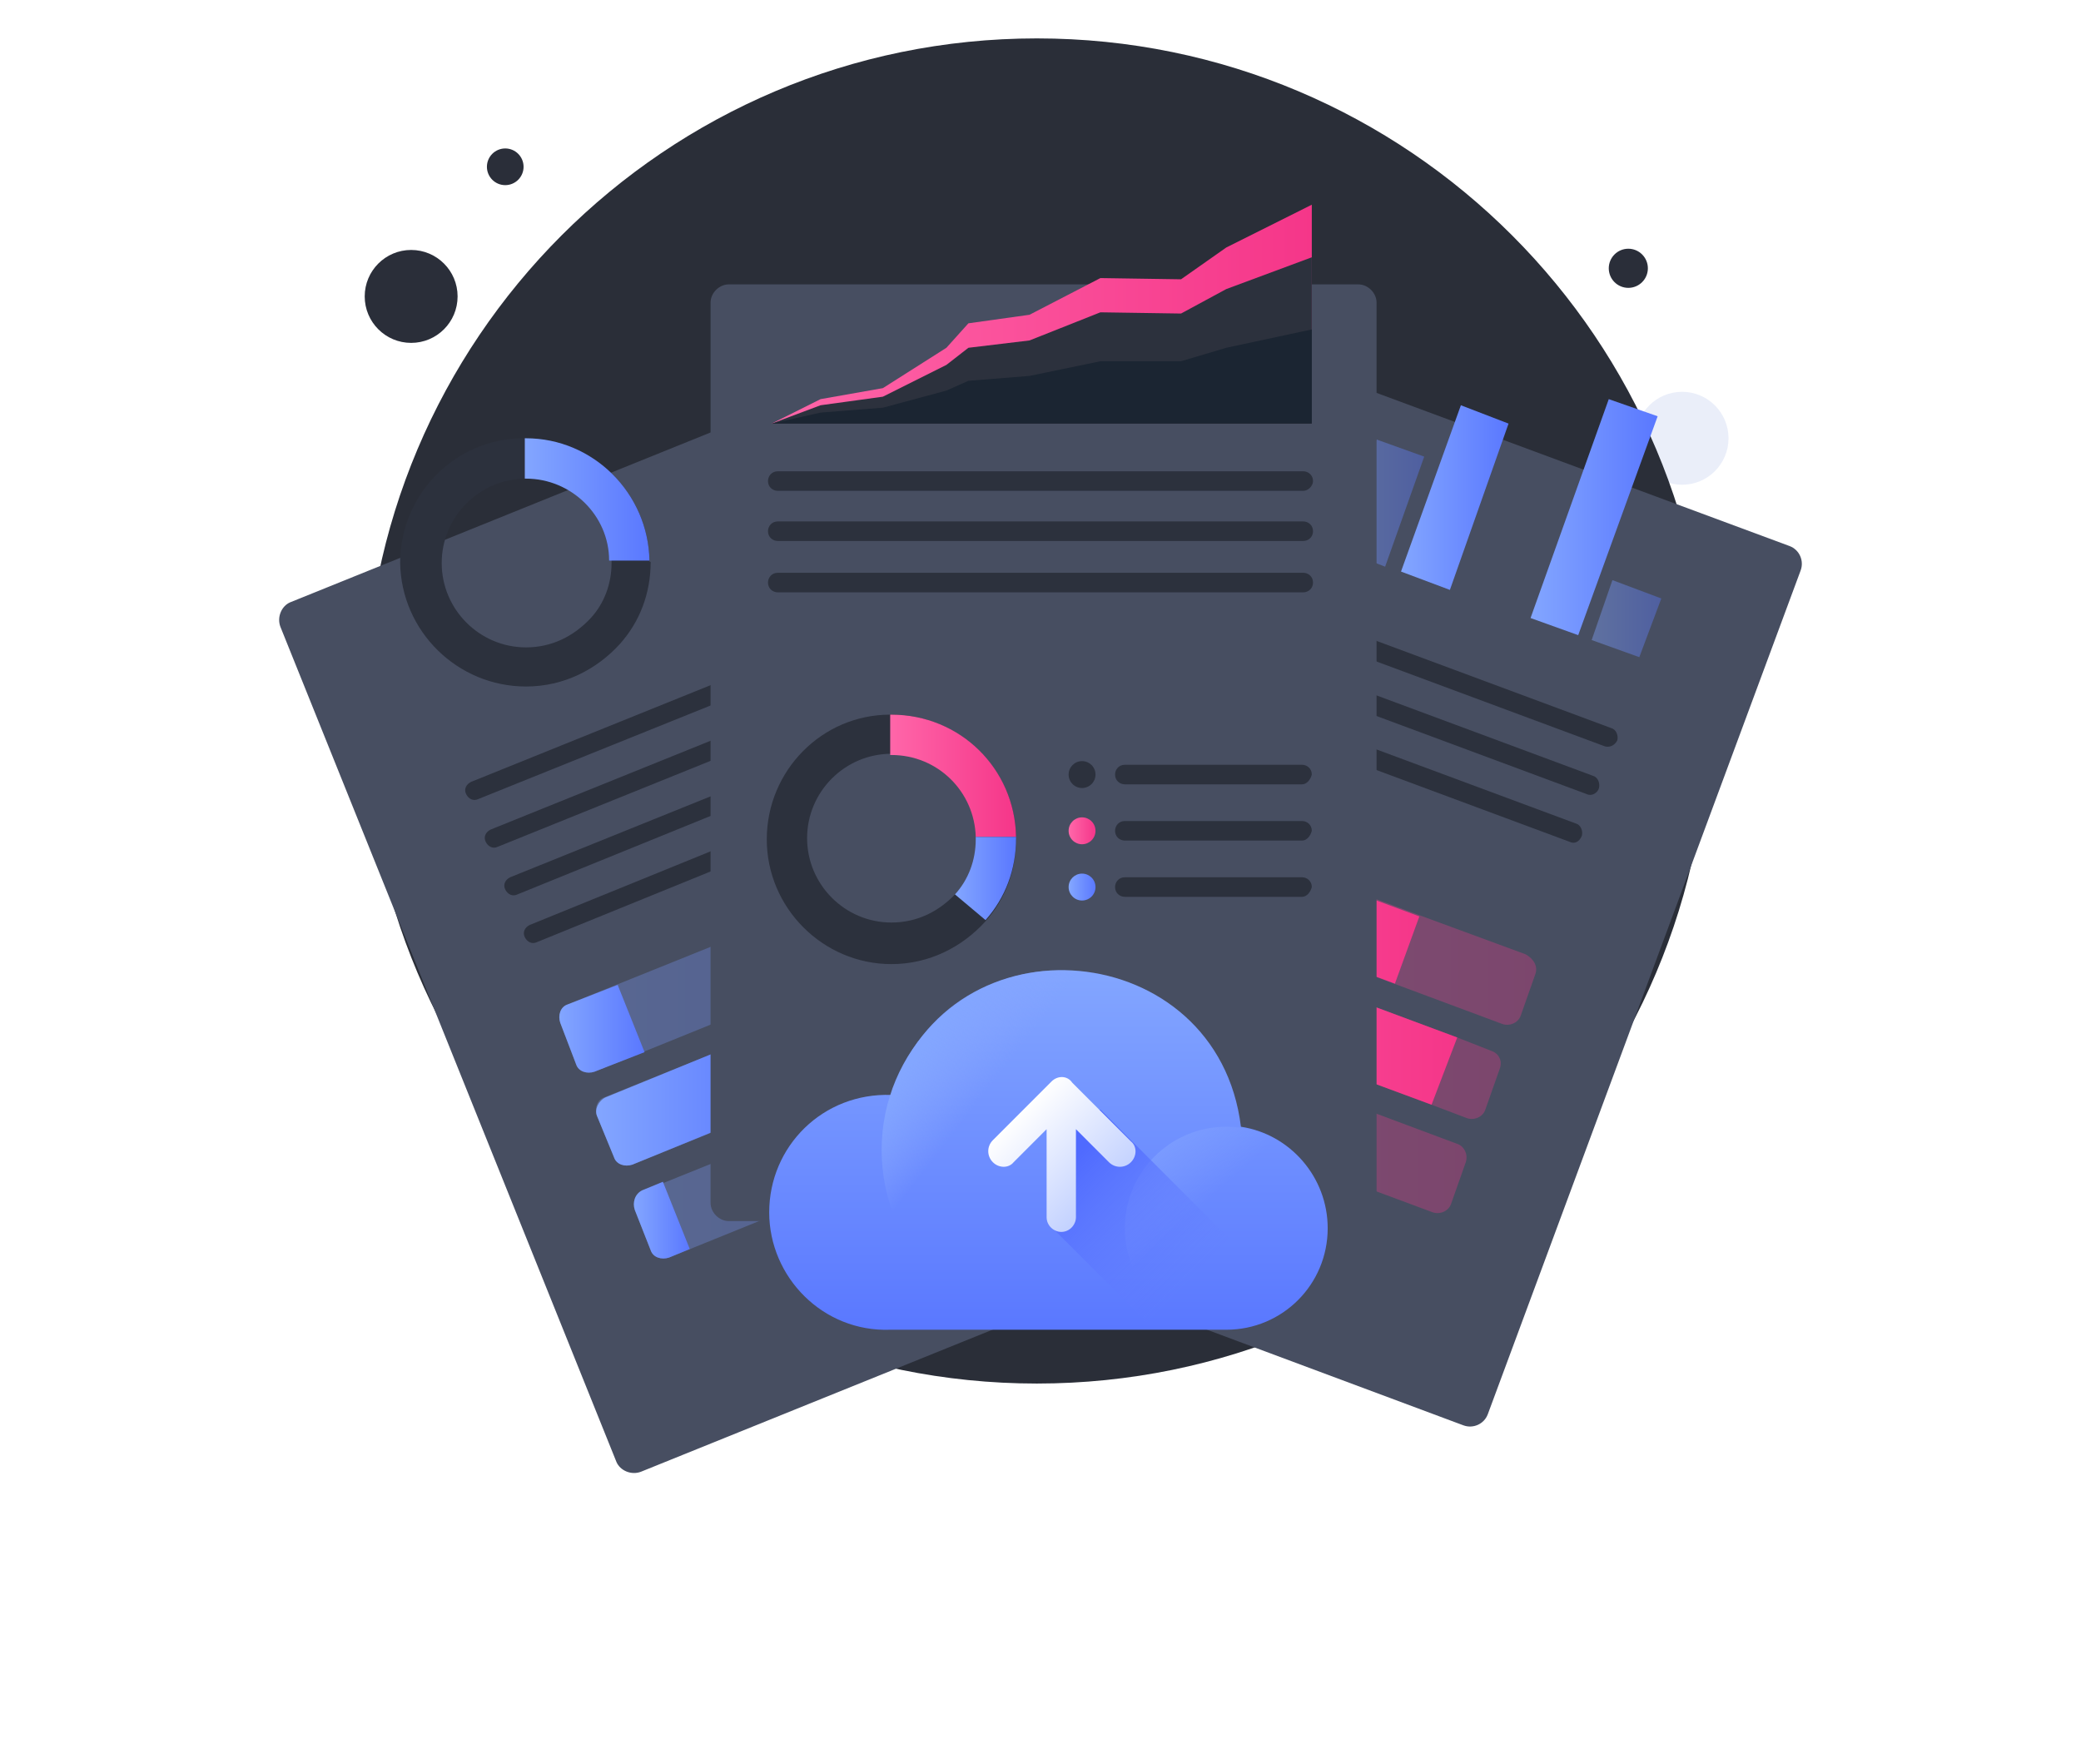 <svg width="164" height="139" viewBox="0 0 164 139" fill="none" xmlns="http://www.w3.org/2000/svg">
<path d="M32.402 27.02C34.423 27.02 36.062 25.381 36.062 23.358C36.062 21.336 34.423 19.697 32.402 19.697C30.381 19.697 28.742 21.336 28.742 23.358C28.742 25.381 30.381 27.02 32.402 27.02Z" fill="#2A2E39"/>
<path d="M132.562 38.199C134.583 38.199 136.222 36.559 136.222 34.537C136.222 32.514 134.583 30.875 132.562 30.875C130.541 30.875 128.902 32.514 128.902 34.537C128.902 36.559 130.541 38.199 132.562 38.199Z" fill="#EAEEF9"/>
<path d="M39.818 14.589C40.615 14.589 41.262 13.942 41.262 13.144C41.262 12.346 40.615 11.698 39.818 11.698C39.02 11.698 38.373 12.346 38.373 13.144C38.373 13.942 39.02 14.589 39.818 14.589Z" fill="#2A2E39"/>
<path d="M128.325 22.684C129.176 22.684 129.866 21.994 129.866 21.142C129.866 20.291 129.176 19.6 128.325 19.6C127.474 19.6 126.784 20.291 126.784 21.142C126.784 21.994 127.474 22.684 128.325 22.684Z" fill="#2A2E39"/>
<path d="M81.712 109.026C110.966 109.026 134.681 85.297 134.681 56.026C134.681 26.755 110.966 3.026 81.712 3.026C52.457 3.026 28.742 26.755 28.742 56.026C28.742 85.297 52.457 109.026 81.712 109.026Z" fill="#2A2E38"/>
<g filter="url(#filter0_d)">
<path d="M96.543 86.38L50.508 104.978C49.737 105.268 48.871 104.882 48.582 104.208L22.097 38.391C21.808 37.62 22.193 36.753 22.867 36.464L68.903 17.866C69.673 17.577 70.54 17.962 70.829 18.637L97.314 84.357C97.699 85.224 97.314 86.091 96.543 86.38Z" fill="#474E61"/>
</g>
<path d="M76.222 47.449L37.699 62.964C37.314 63.157 36.928 62.964 36.736 62.578C36.543 62.193 36.736 61.807 37.121 61.615L75.548 46.1C75.933 45.907 76.318 46.1 76.511 46.486C76.704 46.871 76.511 47.257 76.222 47.449Z" fill="#2C313D"/>
<path d="M77.667 51.208L39.24 66.722C38.855 66.915 38.469 66.722 38.277 66.337C38.084 65.951 38.277 65.566 38.662 65.373L77.089 49.858C77.474 49.666 77.859 49.858 78.052 50.244C78.245 50.629 78.052 51.015 77.667 51.208Z" fill="#2C313D"/>
<path d="M79.208 54.869L40.781 70.48C40.396 70.673 40.01 70.48 39.818 70.095C39.625 69.709 39.818 69.324 40.203 69.131L78.63 53.617C79.015 53.424 79.4 53.617 79.593 54.002C79.785 54.291 79.593 54.773 79.208 54.869Z" fill="#2C313D"/>
<path d="M56.768 68.36L42.322 74.238C41.937 74.431 41.551 74.238 41.359 73.853C41.166 73.468 41.359 73.082 41.744 72.889L56.19 67.011C56.575 66.818 56.961 67.011 57.153 67.397C57.25 67.782 57.153 68.168 56.768 68.36Z" fill="#2C313D"/>
<path opacity="0.3" d="M84.216 64.409L85.468 67.589C85.66 68.168 85.468 68.842 84.89 69.035L46.848 84.453C46.27 84.646 45.596 84.453 45.404 83.875L44.152 80.599C43.959 80.02 44.152 79.346 44.729 79.153L82.771 63.831C83.349 63.639 83.927 63.928 84.216 64.409Z" fill="url(#paint0_linear)"/>
<path opacity="0.3" d="M87.201 71.733L88.453 74.913C88.646 75.491 88.453 76.166 87.875 76.358L49.834 91.777C49.256 91.969 48.582 91.777 48.389 91.198L47.041 87.922C46.848 87.344 47.041 86.669 47.619 86.477L85.66 71.155C86.238 70.962 86.912 71.251 87.201 71.733Z" fill="url(#paint1_linear)"/>
<path opacity="0.3" d="M90.09 79.057L91.342 82.237C91.535 82.815 91.342 83.489 90.765 83.682L52.723 99.1C52.145 99.293 51.471 99.1 51.278 98.522L50.026 95.342C49.834 94.764 50.026 94.089 50.604 93.897L88.646 78.575C89.224 78.286 89.898 78.575 90.09 79.057Z" fill="url(#paint2_linear)"/>
<path d="M48.678 77.611L50.797 82.911L46.848 84.453C46.27 84.646 45.596 84.453 45.404 83.875L44.152 80.598C43.959 80.02 44.152 79.346 44.729 79.153L48.678 77.611Z" fill="url(#paint3_linear)"/>
<path d="M47.715 86.477L59.272 81.755L61.391 87.055L49.834 91.777C49.256 91.969 48.582 91.777 48.389 91.198L47.041 87.922C46.848 87.44 47.137 86.766 47.715 86.477Z" fill="url(#paint4_linear)"/>
<path d="M50.604 93.8L52.241 93.126L54.36 98.426L52.723 99.1C52.145 99.293 51.471 99.1 51.278 98.522L50.026 95.342C49.834 94.764 50.026 94.089 50.604 93.8Z" fill="url(#paint5_linear)"/>
<path d="M51.182 44.173C51.086 38.873 46.752 34.537 41.359 34.537H41.262C35.869 34.537 31.535 38.969 31.535 44.366C31.631 49.762 36.062 54.098 41.455 54.098C44.44 54.098 47.041 52.749 48.871 50.726C50.411 48.991 51.278 46.775 51.278 44.269C51.182 44.269 51.182 44.269 51.182 44.173ZM41.455 51.015C37.795 51.015 34.81 48.028 34.81 44.366C34.81 40.704 37.795 37.717 41.455 37.717H41.551C45.211 37.717 48.1 40.608 48.196 44.173C48.196 44.269 48.196 44.269 48.196 44.366C48.196 46.004 47.619 47.546 46.559 48.702C45.211 50.148 43.477 51.015 41.455 51.015Z" fill="#2C313D"/>
<path d="M51.182 44.173H48.004C48.004 40.608 45.018 37.717 41.455 37.717H41.359V34.537H41.455C46.752 34.537 51.086 38.873 51.182 44.173Z" fill="url(#paint6_linear)"/>
<g filter="url(#filter1_d)">
<path d="M115.323 101.317L68.806 83.971C68.036 83.682 67.651 82.815 67.94 82.044L92.594 15.649C92.883 14.878 93.75 14.493 94.521 14.782L141.037 32.031C141.808 32.32 142.193 33.188 141.904 33.958L117.249 100.449C116.96 101.22 116.094 101.606 115.323 101.317Z" fill="#474E61"/>
</g>
<path opacity="0.4" d="M109.16 44.655L105.404 43.209L108.485 34.633L112.241 35.982L109.16 44.655Z" fill="url(#paint7_linear)"/>
<path d="M114.264 46.486L110.411 45.04L115.13 31.935L118.886 33.38L114.264 46.486Z" fill="url(#paint8_linear)"/>
<path d="M124.376 50.051L120.62 48.702L126.784 31.453L130.636 32.802L124.376 50.051Z" fill="url(#paint9_linear)"/>
<path opacity="0.4" d="M129.192 51.786L125.436 50.437L127.073 45.715L130.925 47.16L129.192 51.786Z" fill="url(#paint10_linear)"/>
<path d="M126.495 58.82L87.587 44.366C87.201 44.269 87.009 43.788 87.105 43.402C87.201 43.017 87.683 42.824 88.068 42.92L126.977 57.375C127.362 57.471 127.554 57.953 127.458 58.338C127.266 58.724 126.88 58.917 126.495 58.82Z" fill="#2C313D"/>
<path d="M125.05 62.578L86.142 48.124C85.757 48.028 85.564 47.546 85.66 47.16C85.757 46.775 86.238 46.582 86.623 46.678L125.532 61.133C125.917 61.229 126.11 61.711 126.013 62.097C125.917 62.482 125.435 62.771 125.05 62.578Z" fill="#2C313D"/>
<path d="M123.702 66.337L84.794 51.882C84.408 51.786 84.216 51.304 84.312 50.918C84.408 50.533 84.89 50.34 85.275 50.437L124.184 64.891C124.569 64.987 124.761 65.469 124.665 65.855C124.473 66.337 124.087 66.529 123.702 66.337Z" fill="#2C313D"/>
<path d="M98.084 61.133L83.445 55.737C83.06 55.64 82.867 55.158 82.964 54.773C83.06 54.388 83.542 54.195 83.927 54.291L98.566 59.688C98.951 59.784 99.144 60.266 99.047 60.651C98.855 61.037 98.469 61.229 98.084 61.133Z" fill="#2C313D"/>
<path opacity="0.3" d="M121.005 76.744L119.85 80.02C119.657 80.598 118.983 80.888 118.405 80.695L110.123 77.611L79.882 66.337C79.304 66.144 79.015 65.469 79.208 64.891L80.364 61.615C80.556 61.037 81.23 60.748 81.808 60.94L111.856 72.118L120.235 75.202C120.909 75.588 121.198 76.166 121.005 76.744Z" fill="url(#paint11_linear)"/>
<path opacity="0.3" d="M118.212 84.164L117.057 87.44C116.864 88.018 116.19 88.308 115.612 88.115L112.819 87.055L77.185 73.853C76.607 73.66 76.319 72.986 76.511 72.407L77.667 69.131C77.859 68.553 78.534 68.264 79.111 68.457L114.842 81.755L117.538 82.815C118.116 83.007 118.405 83.586 118.212 84.164Z" fill="url(#paint12_linear)"/>
<path opacity="0.3" d="M115.516 91.584L114.36 94.86C114.167 95.438 113.493 95.728 112.915 95.535L98.662 90.235L74.489 81.273C73.911 81.08 73.622 80.406 73.814 79.828L74.97 76.551C75.163 75.973 75.837 75.684 76.415 75.877L101.166 85.031L114.841 90.138C115.419 90.331 115.708 91.006 115.516 91.584Z" fill="url(#paint13_linear)"/>
<path d="M76.415 75.877L101.166 85.031L98.662 90.138L74.489 81.177C73.911 80.984 73.622 80.309 73.814 79.731L74.97 76.455C75.163 75.973 75.837 75.684 76.415 75.877Z" fill="url(#paint14_linear)"/>
<path d="M79.208 64.987L80.364 61.711C80.556 61.133 81.23 60.844 81.808 61.037L111.856 72.215L109.93 77.515L79.882 66.337C79.304 66.144 79.015 65.566 79.208 64.987Z" fill="url(#paint15_linear)"/>
<path d="M114.842 81.755L112.819 87.055L77.185 73.853C76.607 73.66 76.319 72.986 76.511 72.407L77.667 69.131C77.859 68.553 78.534 68.264 79.111 68.457L114.842 81.755Z" fill="url(#paint16_linear)"/>
<path d="M89.031 63.735L87.105 69.035L79.882 66.337C79.304 66.144 79.015 65.469 79.208 64.891L80.364 61.615C80.556 61.037 81.23 60.748 81.808 60.94L89.031 63.735Z" fill="#2C313D"/>
<path d="M79.111 68.457L86.335 71.155L84.408 76.455L77.185 73.757C76.607 73.564 76.319 72.889 76.511 72.311L77.667 69.035C77.956 68.553 78.534 68.264 79.111 68.457Z" fill="#2C313D"/>
<path d="M76.415 75.877L83.638 78.575L81.712 83.875L74.489 81.177C73.911 80.984 73.622 80.309 73.814 79.731L74.97 76.455C75.163 75.973 75.837 75.684 76.415 75.877Z" fill="#2C313D"/>
<g filter="url(#filter2_d)">
<path d="M107.041 85.224H57.442C56.672 85.224 55.998 84.549 55.998 83.778V12.855C55.998 12.084 56.672 11.409 57.442 11.409H107.041C107.811 11.409 108.485 12.084 108.485 12.855V83.682C108.582 84.549 107.908 85.224 107.041 85.224Z" fill="#474E61"/>
</g>
<path d="M102.707 38.679H61.294C60.909 38.679 60.524 38.39 60.524 37.909C60.524 37.524 60.813 37.138 61.294 37.138H102.707C103.092 37.138 103.477 37.427 103.477 37.909C103.477 38.294 103.092 38.679 102.707 38.679Z" fill="#2C313D"/>
<path d="M102.707 42.63H61.294C60.909 42.63 60.524 42.341 60.524 41.86C60.524 41.475 60.813 41.089 61.294 41.089H102.707C103.092 41.089 103.477 41.378 103.477 41.86C103.477 42.341 103.092 42.63 102.707 42.63Z" fill="#2C313D"/>
<path d="M102.707 46.678H61.294C60.909 46.678 60.524 46.389 60.524 45.907C60.524 45.522 60.813 45.137 61.294 45.137H102.707C103.092 45.137 103.477 45.425 103.477 45.907C103.477 46.389 103.092 46.678 102.707 46.678Z" fill="#2C313D"/>
<path d="M102.611 61.807H88.646C88.261 61.807 87.876 61.518 87.876 61.036C87.876 60.651 88.164 60.266 88.646 60.266H102.611C102.996 60.266 103.381 60.555 103.381 61.036C103.285 61.421 102.996 61.807 102.611 61.807Z" fill="#2C313D"/>
<path d="M80.075 65.951C79.978 60.651 75.644 56.315 70.251 56.315H70.155C64.762 56.315 60.428 60.748 60.428 66.144C60.428 71.54 64.858 75.973 70.251 75.973C73.237 75.973 75.837 74.624 77.667 72.6C79.208 70.866 80.075 68.649 80.075 66.144C80.075 66.047 80.075 65.951 80.075 65.951ZM70.251 72.697C66.591 72.697 63.606 69.709 63.606 66.047C63.606 62.386 66.591 59.398 70.251 59.398H70.347C74.007 59.398 76.896 62.289 76.993 65.855C76.993 65.951 76.993 65.951 76.993 66.047C76.993 67.686 76.415 69.228 75.356 70.384C74.007 71.829 72.274 72.697 70.251 72.697Z" fill="#2C313D"/>
<path d="M80.075 65.951H76.896C76.8 62.386 73.911 59.495 70.251 59.495H70.155V56.315H70.251C75.644 56.315 79.978 60.555 80.075 65.951Z" fill="url(#paint17_linear)"/>
<path d="M80.075 66.047C80.075 68.553 79.208 70.769 77.667 72.504L75.259 70.48C76.319 69.324 76.897 67.782 76.897 66.144C76.897 66.047 76.897 66.047 76.897 65.951H80.075V66.047Z" fill="url(#paint18_linear)"/>
<path d="M85.275 62.097C85.86 62.097 86.335 61.622 86.335 61.037C86.335 60.451 85.86 59.977 85.275 59.977C84.69 59.977 84.216 60.451 84.216 61.037C84.216 61.622 84.69 62.097 85.275 62.097Z" fill="#2C313D"/>
<path d="M102.611 66.239H88.646C88.261 66.239 87.876 65.95 87.876 65.469C87.876 65.084 88.164 64.698 88.646 64.698H102.611C102.996 64.698 103.381 64.987 103.381 65.469C103.285 65.854 102.996 66.239 102.611 66.239Z" fill="#2C313D"/>
<path d="M85.275 66.529C85.86 66.529 86.335 66.055 86.335 65.469C86.335 64.884 85.86 64.409 85.275 64.409C84.69 64.409 84.216 64.884 84.216 65.469C84.216 66.055 84.69 66.529 85.275 66.529Z" fill="url(#paint19_linear)"/>
<path d="M102.611 70.672H88.646C88.261 70.672 87.876 70.383 87.876 69.902C87.876 69.516 88.164 69.131 88.646 69.131H102.611C102.996 69.131 103.381 69.42 103.381 69.902C103.285 70.287 102.996 70.672 102.611 70.672Z" fill="#2C313D"/>
<path d="M85.275 70.962C85.86 70.962 86.335 70.487 86.335 69.902C86.335 69.317 85.86 68.842 85.275 68.842C84.69 68.842 84.216 69.317 84.216 69.902C84.216 70.487 84.69 70.962 85.275 70.962Z" fill="url(#paint20_linear)"/>
<path d="M104.633 96.787C104.633 101.22 101.069 104.786 96.639 104.786C96.639 104.786 96.543 104.786 94.424 104.786C93.557 104.786 92.498 104.786 90.957 104.786C87.105 104.786 80.749 104.786 70.155 104.786C64.858 104.978 60.62 100.642 60.62 95.535C60.62 90.331 64.858 86.091 70.251 86.284C74.874 71.829 95.965 73.853 97.795 88.789C101.647 89.368 104.633 92.74 104.633 96.787Z" fill="url(#paint21_linear)"/>
<path d="M96.639 104.786C101.054 104.786 104.633 101.205 104.633 96.787C104.633 92.37 101.054 88.789 96.639 88.789C92.225 88.789 88.646 92.37 88.646 96.787C88.646 101.205 92.225 104.786 96.639 104.786Z" fill="url(#paint22_linear)"/>
<path d="M83.638 104.786C91.457 104.786 97.795 98.444 97.795 90.62C97.795 82.797 91.457 76.455 83.638 76.455C75.819 76.455 69.481 82.797 69.481 90.62C69.481 98.444 75.819 104.786 83.638 104.786Z" fill="url(#paint23_linear)"/>
<path d="M100.684 101.413L94.424 104.786C93.558 104.786 92.498 104.786 90.957 104.786L82.578 96.402L84.216 95.342L83.638 88.693L86.72 87.44L100.684 101.413Z" fill="url(#paint24_linear)"/>
<path d="M82.867 85.224L78.245 89.849C77.763 90.331 77.763 91.102 78.245 91.584C78.726 92.066 79.496 92.066 79.882 91.584L82.482 88.982V95.92C82.482 96.595 83.06 97.077 83.638 97.077C84.312 97.077 84.793 96.498 84.793 95.92V88.982L87.394 91.584C87.875 92.066 88.646 92.066 89.127 91.584C89.609 91.102 89.609 90.331 89.127 89.946L84.504 85.32C84.119 84.742 83.349 84.742 82.867 85.224Z" fill="url(#paint25_linear)"/>
<path d="M60.813 33.38H103.381V16.131L96.639 19.504L93.076 22.009L86.72 21.913L81.134 24.804L76.318 25.478L74.585 27.406L69.577 30.586L64.665 31.453L60.813 33.38Z" fill="url(#paint26_linear)"/>
<path d="M60.813 33.38H103.381V20.275L96.639 22.78L93.076 24.707L86.72 24.611L81.134 26.828L76.318 27.406L74.585 28.755L69.577 31.26L64.665 31.935L60.813 33.38Z" fill="#2C313D"/>
<path d="M60.813 33.38H103.381V25.96L96.639 27.406L93.076 28.466H86.72L81.134 29.622L76.318 30.008L74.585 30.778L69.577 32.127L64.665 32.513L60.813 33.38Z" fill="#1B2532"/>
<defs>
<filter id="filter0_d" x="0" y="6.769" width="119.465" height="131.307" filterUnits="userSpaceOnUse" color-interpolation-filters="sRGB">
<feFlood flood-opacity="0" result="BackgroundImageFix"/>
<feColorMatrix in="SourceAlpha" type="matrix" values="0 0 0 0 0 0 0 0 0 0 0 0 0 0 0 0 0 0 127 0"/>
<feOffset dy="11"/>
<feGaussianBlur stdDeviation="11"/>
<feColorMatrix type="matrix" values="0 0 0 0 0 0 0 0 0 0 0 0 0 0 0 0 0 0 0.18 0"/>
<feBlend mode="normal" in2="BackgroundImageFix" result="effect1_dropShadow"/>
<feBlend mode="normal" in="SourceGraphic" in2="effect1_dropShadow" result="shape"/>
</filter>
<filter id="filter1_d" x="45.844" y="3.686" width="118.156" height="130.727" filterUnits="userSpaceOnUse" color-interpolation-filters="sRGB">
<feFlood flood-opacity="0" result="BackgroundImageFix"/>
<feColorMatrix in="SourceAlpha" type="matrix" values="0 0 0 0 0 0 0 0 0 0 0 0 0 0 0 0 0 0 127 0"/>
<feOffset dy="11"/>
<feGaussianBlur stdDeviation="11"/>
<feColorMatrix type="matrix" values="0 0 0 0 0 0 0 0 0 0 0 0 0 0 0 0 0 0 0.18 0"/>
<feBlend mode="normal" in2="BackgroundImageFix" result="effect1_dropShadow"/>
<feBlend mode="normal" in="SourceGraphic" in2="effect1_dropShadow" result="shape"/>
</filter>
<filter id="filter2_d" x="33.998" y="0.409" width="96.497" height="117.815" filterUnits="userSpaceOnUse" color-interpolation-filters="sRGB">
<feFlood flood-opacity="0" result="BackgroundImageFix"/>
<feColorMatrix in="SourceAlpha" type="matrix" values="0 0 0 0 0 0 0 0 0 0 0 0 0 0 0 0 0 0 127 0"/>
<feOffset dy="11"/>
<feGaussianBlur stdDeviation="11"/>
<feColorMatrix type="matrix" values="0 0 0 0 0 0 0 0 0 0 0 0 0 0 0 0 0 0 0.18 0"/>
<feBlend mode="normal" in2="BackgroundImageFix" result="effect1_dropShadow"/>
<feBlend mode="normal" in="SourceGraphic" in2="effect1_dropShadow" result="shape"/>
</filter>
<linearGradient id="paint0_linear" x1="44.034" y1="74.148" x2="85.572" y2="74.148" gradientUnits="userSpaceOnUse">
<stop stop-color="#83A6FF"/>
<stop offset="1" stop-color="#5A78FF"/>
</linearGradient>
<linearGradient id="paint1_linear" x1="46.987" y1="81.47" x2="88.526" y2="81.47" gradientUnits="userSpaceOnUse">
<stop stop-color="#83A6FF"/>
<stop offset="1" stop-color="#5A78FF"/>
</linearGradient>
<linearGradient id="paint2_linear" x1="49.941" y1="88.792" x2="91.48" y2="88.792" gradientUnits="userSpaceOnUse">
<stop stop-color="#83A6FF"/>
<stop offset="1" stop-color="#5A78FF"/>
</linearGradient>
<linearGradient id="paint3_linear" x1="44.034" y1="81.082" x2="50.81" y2="81.082" gradientUnits="userSpaceOnUse">
<stop stop-color="#83A6FF"/>
<stop offset="1" stop-color="#5A78FF"/>
</linearGradient>
<linearGradient id="paint4_linear" x1="46.988" y1="86.834" x2="61.323" y2="86.834" gradientUnits="userSpaceOnUse">
<stop stop-color="#83A6FF"/>
<stop offset="1" stop-color="#5A78FF"/>
</linearGradient>
<linearGradient id="paint5_linear" x1="49.941" y1="96.192" x2="54.379" y2="96.192" gradientUnits="userSpaceOnUse">
<stop stop-color="#83A6FF"/>
<stop offset="1" stop-color="#5A78FF"/>
</linearGradient>
<linearGradient id="paint6_linear" x1="41.379" y1="39.374" x2="51.217" y2="39.374" gradientUnits="userSpaceOnUse">
<stop stop-color="#83A6FF"/>
<stop offset="1" stop-color="#5A78FF"/>
</linearGradient>
<linearGradient id="paint7_linear" x1="105.372" y1="39.62" x2="112.283" y2="39.62" gradientUnits="userSpaceOnUse">
<stop stop-color="#83A6FF"/>
<stop offset="1" stop-color="#5A78FF"/>
</linearGradient>
<linearGradient id="paint8_linear" x1="110.424" y1="39.211" x2="118.93" y2="39.211" gradientUnits="userSpaceOnUse">
<stop stop-color="#83A6FF"/>
<stop offset="1" stop-color="#5A78FF"/>
</linearGradient>
<linearGradient id="paint9_linear" x1="120.585" y1="40.764" x2="130.595" y2="40.764" gradientUnits="userSpaceOnUse">
<stop stop-color="#83A6FF"/>
<stop offset="1" stop-color="#5A78FF"/>
</linearGradient>
<linearGradient id="paint10_linear" x1="125.411" y1="48.787" x2="130.908" y2="48.787" gradientUnits="userSpaceOnUse">
<stop stop-color="#83A6FF"/>
<stop offset="1" stop-color="#5A78FF"/>
</linearGradient>
<linearGradient id="paint11_linear" x1="79.177" y1="70.862" x2="121.038" y2="70.862" gradientUnits="userSpaceOnUse">
<stop stop-color="#FF66A9"/>
<stop offset="1" stop-color="#F53689"/>
</linearGradient>
<linearGradient id="paint12_linear" x1="76.427" y1="78.263" x2="118.288" y2="78.263" gradientUnits="userSpaceOnUse">
<stop stop-color="#FF66A9"/>
<stop offset="1" stop-color="#F53689"/>
</linearGradient>
<linearGradient id="paint13_linear" x1="73.677" y1="85.665" x2="115.541" y2="85.665" gradientUnits="userSpaceOnUse">
<stop stop-color="#FF66A9"/>
<stop offset="1" stop-color="#F53689"/>
</linearGradient>
<linearGradient id="paint14_linear" x1="73.677" y1="82.985" x2="101.107" y2="82.985" gradientUnits="userSpaceOnUse">
<stop stop-color="#FF66A9"/>
<stop offset="1" stop-color="#F53689"/>
</linearGradient>
<linearGradient id="paint15_linear" x1="79.177" y1="69.285" x2="111.958" y2="69.285" gradientUnits="userSpaceOnUse">
<stop stop-color="#FF66A9"/>
<stop offset="1" stop-color="#F53689"/>
</linearGradient>
<linearGradient id="paint16_linear" x1="76.427" y1="77.701" x2="114.819" y2="77.701" gradientUnits="userSpaceOnUse">
<stop stop-color="#FF66A9"/>
<stop offset="1" stop-color="#F53689"/>
</linearGradient>
<linearGradient id="paint17_linear" x1="70.198" y1="61.091" x2="80.036" y2="61.091" gradientUnits="userSpaceOnUse">
<stop stop-color="#FF66A9"/>
<stop offset="1" stop-color="#F53689"/>
</linearGradient>
<linearGradient id="paint18_linear" x1="75.262" y1="69.202" x2="80.04" y2="69.202" gradientUnits="userSpaceOnUse">
<stop stop-color="#83A6FF"/>
<stop offset="1" stop-color="#5A78FF"/>
</linearGradient>
<linearGradient id="paint19_linear" x1="84.283" y1="65.466" x2="86.334" y2="65.466" gradientUnits="userSpaceOnUse">
<stop stop-color="#FF66A9"/>
<stop offset="1" stop-color="#F53689"/>
</linearGradient>
<linearGradient id="paint20_linear" x1="84.283" y1="69.906" x2="86.334" y2="69.906" gradientUnits="userSpaceOnUse">
<stop stop-color="#83A6FF"/>
<stop offset="1" stop-color="#5A78FF"/>
</linearGradient>
<linearGradient id="paint21_linear" x1="82.605" y1="76.351" x2="82.605" y2="104.749" gradientUnits="userSpaceOnUse">
<stop stop-color="#83A6FF"/>
<stop offset="1" stop-color="#5A78FF"/>
</linearGradient>
<linearGradient id="paint22_linear" x1="87.84" y1="87.145" x2="94.925" y2="94.87" gradientUnits="userSpaceOnUse">
<stop stop-color="#83A6FF"/>
<stop offset="1" stop-color="#87A5FF" stop-opacity="0"/>
</linearGradient>
<linearGradient id="paint23_linear" x1="72.941" y1="82.359" x2="77.697" y2="86.023" gradientUnits="userSpaceOnUse">
<stop stop-color="#83A6FF"/>
<stop offset="1" stop-color="#87A5FF" stop-opacity="0"/>
</linearGradient>
<linearGradient id="paint24_linear" x1="84.322" y1="91.573" x2="93.673" y2="100.919" gradientUnits="userSpaceOnUse">
<stop stop-color="#4F6AFF"/>
<stop offset="1" stop-color="#657EFF" stop-opacity="0"/>
</linearGradient>
<linearGradient id="paint25_linear" x1="87.052" y1="94.38" x2="80.323" y2="87.656" gradientUnits="userSpaceOnUse">
<stop offset="0.011" stop-color="#C2D1FF"/>
<stop offset="1" stop-color="white"/>
</linearGradient>
<linearGradient id="paint26_linear" x1="60.85" y1="24.752" x2="103.419" y2="24.752" gradientUnits="userSpaceOnUse">
<stop stop-color="#FF66A9"/>
<stop offset="1" stop-color="#F53689"/>
</linearGradient>
</defs>
</svg>
